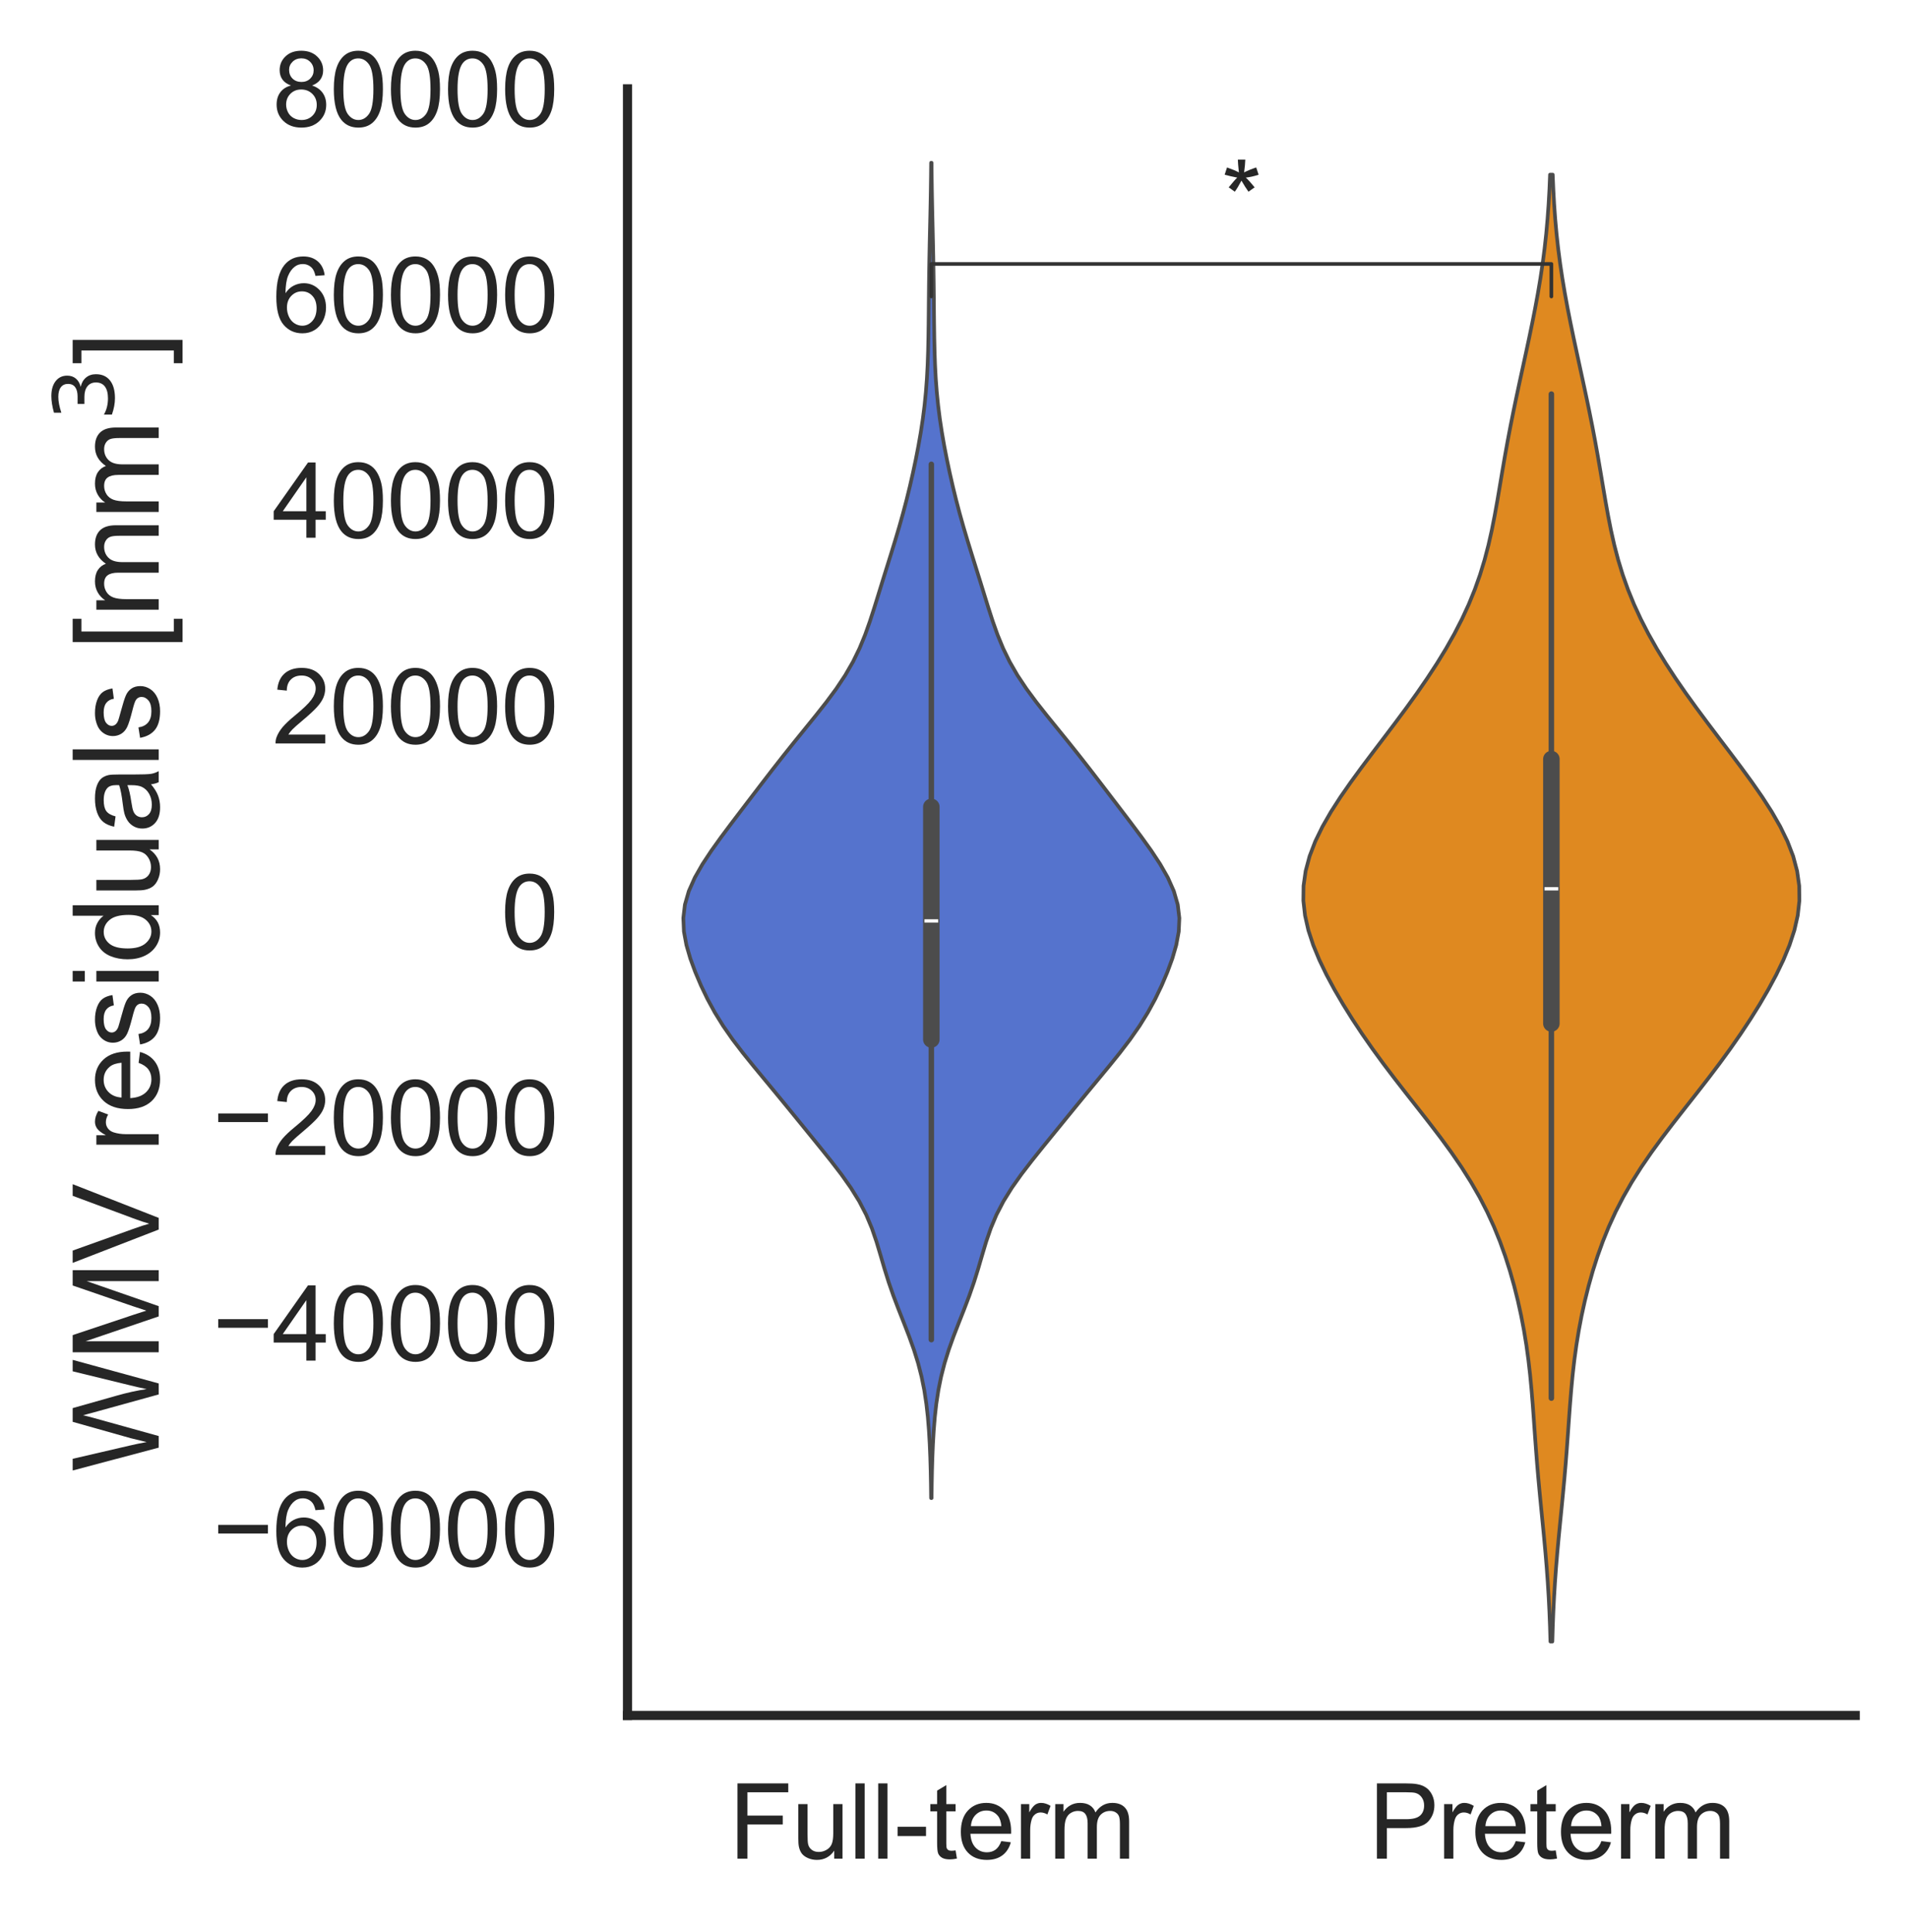 <?xml version="1.0" encoding="utf-8" standalone="no"?>
<!DOCTYPE svg PUBLIC "-//W3C//DTD SVG 1.1//EN"
  "http://www.w3.org/Graphics/SVG/1.1/DTD/svg11.dtd">
<svg xmlns:xlink="http://www.w3.org/1999/xlink" width="260.163pt" height="263.374pt" viewBox="0 0 260.163 263.374" xmlns="http://www.w3.org/2000/svg" version="1.1">
 <defs>
  <style type="text/css">*{stroke-linejoin: round; stroke-linecap: butt}</style>
 </defs>
 <g id="figure_1">
  <g id="patch_1">
   <path d="M 0 263.374 
L 260.163 263.374 
L 260.163 0 
L 0 0 
z
" style="fill: #ffffff"/>
  </g>
  <g id="axes_1">
   <g id="patch_2">
    <path d="M 85.563 233.871 
L 252.963 233.871 
L 252.963 12.111 
L 85.563 12.111 
z
" style="fill: #ffffff"/>
   </g>
   <g id="matplotlib.axis_1">
    <g id="xtick_1">
     <g id="text_1">
      <!-- Full-term -->
      <g style="fill: #262626" transform="translate(99.382 253.392) scale(0.14 -0.14)">
       <defs>
        <path id="ArialMT-46" d="M 525 0 
L 525 4581 
L 3616 4581 
L 3616 4041 
L 1131 4041 
L 1131 2622 
L 3281 2622 
L 3281 2081 
L 1131 2081 
L 1131 0 
L 525 0 
z
" transform="scale(0.016)"/>
        <path id="ArialMT-75" d="M 2597 0 
L 2597 488 
Q 2209 -75 1544 -75 
Q 1250 -75 995 37 
Q 741 150 617 320 
Q 494 491 444 738 
Q 409 903 409 1263 
L 409 3319 
L 972 3319 
L 972 1478 
Q 972 1038 1006 884 
Q 1059 663 1231 536 
Q 1403 409 1656 409 
Q 1909 409 2131 539 
Q 2353 669 2445 892 
Q 2538 1116 2538 1541 
L 2538 3319 
L 3100 3319 
L 3100 0 
L 2597 0 
z
" transform="scale(0.016)"/>
        <path id="ArialMT-6c" d="M 409 0 
L 409 4581 
L 972 4581 
L 972 0 
L 409 0 
z
" transform="scale(0.016)"/>
        <path id="ArialMT-2d" d="M 203 1375 
L 203 1941 
L 1931 1941 
L 1931 1375 
L 203 1375 
z
" transform="scale(0.016)"/>
        <path id="ArialMT-74" d="M 1650 503 
L 1731 6 
Q 1494 -44 1306 -44 
Q 1000 -44 831 53 
Q 663 150 594 308 
Q 525 466 525 972 
L 525 2881 
L 113 2881 
L 113 3319 
L 525 3319 
L 525 4141 
L 1084 4478 
L 1084 3319 
L 1650 3319 
L 1650 2881 
L 1084 2881 
L 1084 941 
Q 1084 700 1114 631 
Q 1144 563 1211 522 
Q 1278 481 1403 481 
Q 1497 481 1650 503 
z
" transform="scale(0.016)"/>
        <path id="ArialMT-65" d="M 2694 1069 
L 3275 997 
Q 3138 488 2766 206 
Q 2394 -75 1816 -75 
Q 1088 -75 661 373 
Q 234 822 234 1631 
Q 234 2469 665 2931 
Q 1097 3394 1784 3394 
Q 2450 3394 2872 2941 
Q 3294 2488 3294 1666 
Q 3294 1616 3291 1516 
L 816 1516 
Q 847 969 1125 678 
Q 1403 388 1819 388 
Q 2128 388 2347 550 
Q 2566 713 2694 1069 
z
M 847 1978 
L 2700 1978 
Q 2663 2397 2488 2606 
Q 2219 2931 1791 2931 
Q 1403 2931 1139 2672 
Q 875 2413 847 1978 
z
" transform="scale(0.016)"/>
        <path id="ArialMT-72" d="M 416 0 
L 416 3319 
L 922 3319 
L 922 2816 
Q 1116 3169 1280 3281 
Q 1444 3394 1641 3394 
Q 1925 3394 2219 3213 
L 2025 2691 
Q 1819 2813 1613 2813 
Q 1428 2813 1281 2702 
Q 1134 2591 1072 2394 
Q 978 2094 978 1738 
L 978 0 
L 416 0 
z
" transform="scale(0.016)"/>
        <path id="ArialMT-6d" d="M 422 0 
L 422 3319 
L 925 3319 
L 925 2853 
Q 1081 3097 1340 3245 
Q 1600 3394 1931 3394 
Q 2300 3394 2536 3241 
Q 2772 3088 2869 2813 
Q 3263 3394 3894 3394 
Q 4388 3394 4653 3120 
Q 4919 2847 4919 2278 
L 4919 0 
L 4359 0 
L 4359 2091 
Q 4359 2428 4304 2576 
Q 4250 2725 4106 2815 
Q 3963 2906 3769 2906 
Q 3419 2906 3187 2673 
Q 2956 2441 2956 1928 
L 2956 0 
L 2394 0 
L 2394 2156 
Q 2394 2531 2256 2718 
Q 2119 2906 1806 2906 
Q 1569 2906 1367 2781 
Q 1166 2656 1075 2415 
Q 984 2175 984 1722 
L 984 0 
L 422 0 
z
" transform="scale(0.016)"/>
       </defs>
       <use xlink:href="#ArialMT-46"/>
       <use xlink:href="#ArialMT-75" x="61.084"/>
       <use xlink:href="#ArialMT-6c" x="116.699"/>
       <use xlink:href="#ArialMT-6c" x="138.916"/>
       <use xlink:href="#ArialMT-2d" x="161.133"/>
       <use xlink:href="#ArialMT-74" x="194.434"/>
       <use xlink:href="#ArialMT-65" x="222.217"/>
       <use xlink:href="#ArialMT-72" x="277.832"/>
       <use xlink:href="#ArialMT-6d" x="311.133"/>
      </g>
     </g>
    </g>
    <g id="xtick_2">
     <g id="text_2">
      <!-- Preterm -->
      <g style="fill: #262626" transform="translate(186.645 253.392) scale(0.14 -0.14)">
       <defs>
        <path id="ArialMT-50" d="M 494 0 
L 494 4581 
L 2222 4581 
Q 2678 4581 2919 4538 
Q 3256 4481 3484 4323 
Q 3713 4166 3852 3881 
Q 3991 3597 3991 3256 
Q 3991 2672 3619 2267 
Q 3247 1863 2275 1863 
L 1100 1863 
L 1100 0 
L 494 0 
z
M 1100 2403 
L 2284 2403 
Q 2872 2403 3119 2622 
Q 3366 2841 3366 3238 
Q 3366 3525 3220 3729 
Q 3075 3934 2838 4000 
Q 2684 4041 2272 4041 
L 1100 4041 
L 1100 2403 
z
" transform="scale(0.016)"/>
       </defs>
       <use xlink:href="#ArialMT-50"/>
       <use xlink:href="#ArialMT-72" x="66.699"/>
       <use xlink:href="#ArialMT-65" x="100"/>
       <use xlink:href="#ArialMT-74" x="155.615"/>
       <use xlink:href="#ArialMT-65" x="183.398"/>
       <use xlink:href="#ArialMT-72" x="239.014"/>
       <use xlink:href="#ArialMT-6d" x="272.314"/>
      </g>
     </g>
    </g>
   </g>
   <g id="matplotlib.axis_2">
    <g id="ytick_1">
     <g id="text_3">
      <!-- −60000 -->
      <g style="fill: #262626" transform="translate(28.96 213.535) scale(0.14 -0.14)">
       <defs>
        <path id="ArialMT-2212" d="M 3381 1997 
L 356 1997 
L 356 2522 
L 3381 2522 
L 3381 1997 
z
" transform="scale(0.016)"/>
        <path id="ArialMT-36" d="M 3184 3459 
L 2625 3416 
Q 2550 3747 2413 3897 
Q 2184 4138 1850 4138 
Q 1581 4138 1378 3988 
Q 1113 3794 959 3422 
Q 806 3050 800 2363 
Q 1003 2672 1297 2822 
Q 1591 2972 1913 2972 
Q 2475 2972 2870 2558 
Q 3266 2144 3266 1488 
Q 3266 1056 3080 686 
Q 2894 316 2569 119 
Q 2244 -78 1831 -78 
Q 1128 -78 684 439 
Q 241 956 241 2144 
Q 241 3472 731 4075 
Q 1159 4600 1884 4600 
Q 2425 4600 2770 4297 
Q 3116 3994 3184 3459 
z
M 888 1484 
Q 888 1194 1011 928 
Q 1134 663 1356 523 
Q 1578 384 1822 384 
Q 2178 384 2434 671 
Q 2691 959 2691 1453 
Q 2691 1928 2437 2201 
Q 2184 2475 1800 2475 
Q 1419 2475 1153 2201 
Q 888 1928 888 1484 
z
" transform="scale(0.016)"/>
        <path id="ArialMT-30" d="M 266 2259 
Q 266 3072 433 3567 
Q 600 4063 929 4331 
Q 1259 4600 1759 4600 
Q 2128 4600 2406 4451 
Q 2684 4303 2865 4023 
Q 3047 3744 3150 3342 
Q 3253 2941 3253 2259 
Q 3253 1453 3087 958 
Q 2922 463 2592 192 
Q 2263 -78 1759 -78 
Q 1097 -78 719 397 
Q 266 969 266 2259 
z
M 844 2259 
Q 844 1131 1108 757 
Q 1372 384 1759 384 
Q 2147 384 2411 759 
Q 2675 1134 2675 2259 
Q 2675 3391 2411 3762 
Q 2147 4134 1753 4134 
Q 1366 4134 1134 3806 
Q 844 3388 844 2259 
z
" transform="scale(0.016)"/>
       </defs>
       <use xlink:href="#ArialMT-2212"/>
       <use xlink:href="#ArialMT-36" x="58.398"/>
       <use xlink:href="#ArialMT-30" x="114.014"/>
       <use xlink:href="#ArialMT-30" x="169.629"/>
       <use xlink:href="#ArialMT-30" x="225.244"/>
       <use xlink:href="#ArialMT-30" x="280.859"/>
      </g>
     </g>
    </g>
    <g id="ytick_2">
     <g id="text_4">
      <!-- −40000 -->
      <g style="fill: #262626" transform="translate(28.96 185.49) scale(0.14 -0.14)">
       <defs>
        <path id="ArialMT-34" d="M 2069 0 
L 2069 1097 
L 81 1097 
L 81 1613 
L 2172 4581 
L 2631 4581 
L 2631 1613 
L 3250 1613 
L 3250 1097 
L 2631 1097 
L 2631 0 
L 2069 0 
z
M 2069 1613 
L 2069 3678 
L 634 1613 
L 2069 1613 
z
" transform="scale(0.016)"/>
       </defs>
       <use xlink:href="#ArialMT-2212"/>
       <use xlink:href="#ArialMT-34" x="58.398"/>
       <use xlink:href="#ArialMT-30" x="114.014"/>
       <use xlink:href="#ArialMT-30" x="169.629"/>
       <use xlink:href="#ArialMT-30" x="225.244"/>
       <use xlink:href="#ArialMT-30" x="280.859"/>
      </g>
     </g>
    </g>
    <g id="ytick_3">
     <g id="text_5">
      <!-- −20000 -->
      <g style="fill: #262626" transform="translate(28.96 157.445) scale(0.14 -0.14)">
       <defs>
        <path id="ArialMT-32" d="M 3222 541 
L 3222 0 
L 194 0 
Q 188 203 259 391 
Q 375 700 629 1000 
Q 884 1300 1366 1694 
Q 2113 2306 2375 2664 
Q 2638 3022 2638 3341 
Q 2638 3675 2398 3904 
Q 2159 4134 1775 4134 
Q 1369 4134 1125 3890 
Q 881 3647 878 3216 
L 300 3275 
Q 359 3922 746 4261 
Q 1134 4600 1788 4600 
Q 2447 4600 2831 4234 
Q 3216 3869 3216 3328 
Q 3216 3053 3103 2787 
Q 2991 2522 2730 2228 
Q 2469 1934 1863 1422 
Q 1356 997 1212 845 
Q 1069 694 975 541 
L 3222 541 
z
" transform="scale(0.016)"/>
       </defs>
       <use xlink:href="#ArialMT-2212"/>
       <use xlink:href="#ArialMT-32" x="58.398"/>
       <use xlink:href="#ArialMT-30" x="114.014"/>
       <use xlink:href="#ArialMT-30" x="169.629"/>
       <use xlink:href="#ArialMT-30" x="225.244"/>
       <use xlink:href="#ArialMT-30" x="280.859"/>
      </g>
     </g>
    </g>
    <g id="ytick_4">
     <g id="text_6">
      <!-- 0 -->
      <g style="fill: #262626" transform="translate(68.278 129.401) scale(0.14 -0.14)">
       <use xlink:href="#ArialMT-30"/>
      </g>
     </g>
    </g>
    <g id="ytick_5">
     <g id="text_7">
      <!-- 20000 -->
      <g style="fill: #262626" transform="translate(37.137 101.356) scale(0.14 -0.14)">
       <use xlink:href="#ArialMT-32"/>
       <use xlink:href="#ArialMT-30" x="55.615"/>
       <use xlink:href="#ArialMT-30" x="111.23"/>
       <use xlink:href="#ArialMT-30" x="166.846"/>
       <use xlink:href="#ArialMT-30" x="222.461"/>
      </g>
     </g>
    </g>
    <g id="ytick_6">
     <g id="text_8">
      <!-- 40000 -->
      <g style="fill: #262626" transform="translate(37.137 73.311) scale(0.14 -0.14)">
       <use xlink:href="#ArialMT-34"/>
       <use xlink:href="#ArialMT-30" x="55.615"/>
       <use xlink:href="#ArialMT-30" x="111.23"/>
       <use xlink:href="#ArialMT-30" x="166.846"/>
       <use xlink:href="#ArialMT-30" x="222.461"/>
      </g>
     </g>
    </g>
    <g id="ytick_7">
     <g id="text_9">
      <!-- 60000 -->
      <g style="fill: #262626" transform="translate(37.137 45.266) scale(0.14 -0.14)">
       <use xlink:href="#ArialMT-36"/>
       <use xlink:href="#ArialMT-30" x="55.615"/>
       <use xlink:href="#ArialMT-30" x="111.23"/>
       <use xlink:href="#ArialMT-30" x="166.846"/>
       <use xlink:href="#ArialMT-30" x="222.461"/>
      </g>
     </g>
    </g>
    <g id="ytick_8">
     <g id="text_10">
      <!-- 80000 -->
      <g style="fill: #262626" transform="translate(37.137 17.221) scale(0.14 -0.14)">
       <defs>
        <path id="ArialMT-38" d="M 1131 2484 
Q 781 2613 612 2850 
Q 444 3088 444 3419 
Q 444 3919 803 4259 
Q 1163 4600 1759 4600 
Q 2359 4600 2725 4251 
Q 3091 3903 3091 3403 
Q 3091 3084 2923 2848 
Q 2756 2613 2416 2484 
Q 2838 2347 3058 2040 
Q 3278 1734 3278 1309 
Q 3278 722 2862 322 
Q 2447 -78 1769 -78 
Q 1091 -78 675 323 
Q 259 725 259 1325 
Q 259 1772 486 2073 
Q 713 2375 1131 2484 
z
M 1019 3438 
Q 1019 3113 1228 2906 
Q 1438 2700 1772 2700 
Q 2097 2700 2305 2904 
Q 2513 3109 2513 3406 
Q 2513 3716 2298 3927 
Q 2084 4138 1766 4138 
Q 1444 4138 1231 3931 
Q 1019 3725 1019 3438 
z
M 838 1322 
Q 838 1081 952 856 
Q 1066 631 1291 507 
Q 1516 384 1775 384 
Q 2178 384 2440 643 
Q 2703 903 2703 1303 
Q 2703 1709 2433 1975 
Q 2163 2241 1756 2241 
Q 1359 2241 1098 1978 
Q 838 1716 838 1322 
z
" transform="scale(0.016)"/>
       </defs>
       <use xlink:href="#ArialMT-38"/>
       <use xlink:href="#ArialMT-30" x="55.615"/>
       <use xlink:href="#ArialMT-30" x="111.23"/>
       <use xlink:href="#ArialMT-30" x="166.846"/>
       <use xlink:href="#ArialMT-30" x="222.461"/>
      </g>
     </g>
    </g>
    <g id="text_11">
     <!-- WMV residuals [mm$^3$] -->
     <g style="fill: #262626" transform="translate(21.76 200.671) rotate(-90) scale(0.16 -0.16)">
      <defs>
       <path id="ArialMT-57" d="M 1294 0 
L 78 4581 
L 700 4581 
L 1397 1578 
Q 1509 1106 1591 641 
Q 1766 1375 1797 1488 
L 2669 4581 
L 3400 4581 
L 4056 2263 
Q 4303 1400 4413 641 
Q 4500 1075 4641 1638 
L 5359 4581 
L 5969 4581 
L 4713 0 
L 4128 0 
L 3163 3491 
Q 3041 3928 3019 4028 
Q 2947 3713 2884 3491 
L 1913 0 
L 1294 0 
z
" transform="scale(0.016)"/>
       <path id="ArialMT-4d" d="M 475 0 
L 475 4581 
L 1388 4581 
L 2472 1338 
Q 2622 884 2691 659 
Q 2769 909 2934 1394 
L 4031 4581 
L 4847 4581 
L 4847 0 
L 4263 0 
L 4263 3834 
L 2931 0 
L 2384 0 
L 1059 3900 
L 1059 0 
L 475 0 
z
" transform="scale(0.016)"/>
       <path id="ArialMT-56" d="M 1803 0 
L 28 4581 
L 684 4581 
L 1875 1253 
Q 2019 853 2116 503 
Q 2222 878 2363 1253 
L 3600 4581 
L 4219 4581 
L 2425 0 
L 1803 0 
z
" transform="scale(0.016)"/>
       <path id="ArialMT-20" transform="scale(0.016)"/>
       <path id="ArialMT-73" d="M 197 991 
L 753 1078 
Q 800 744 1014 566 
Q 1228 388 1613 388 
Q 2000 388 2187 545 
Q 2375 703 2375 916 
Q 2375 1106 2209 1216 
Q 2094 1291 1634 1406 
Q 1016 1563 777 1677 
Q 538 1791 414 1992 
Q 291 2194 291 2438 
Q 291 2659 392 2848 
Q 494 3038 669 3163 
Q 800 3259 1026 3326 
Q 1253 3394 1513 3394 
Q 1903 3394 2198 3281 
Q 2494 3169 2634 2976 
Q 2775 2784 2828 2463 
L 2278 2388 
Q 2241 2644 2061 2787 
Q 1881 2931 1553 2931 
Q 1166 2931 1000 2803 
Q 834 2675 834 2503 
Q 834 2394 903 2306 
Q 972 2216 1119 2156 
Q 1203 2125 1616 2013 
Q 2213 1853 2448 1751 
Q 2684 1650 2818 1456 
Q 2953 1263 2953 975 
Q 2953 694 2789 445 
Q 2625 197 2315 61 
Q 2006 -75 1616 -75 
Q 969 -75 630 194 
Q 291 463 197 991 
z
" transform="scale(0.016)"/>
       <path id="ArialMT-69" d="M 425 3934 
L 425 4581 
L 988 4581 
L 988 3934 
L 425 3934 
z
M 425 0 
L 425 3319 
L 988 3319 
L 988 0 
L 425 0 
z
" transform="scale(0.016)"/>
       <path id="ArialMT-64" d="M 2575 0 
L 2575 419 
Q 2259 -75 1647 -75 
Q 1250 -75 917 144 
Q 584 363 401 755 
Q 219 1147 219 1656 
Q 219 2153 384 2558 
Q 550 2963 881 3178 
Q 1213 3394 1622 3394 
Q 1922 3394 2156 3267 
Q 2391 3141 2538 2938 
L 2538 4581 
L 3097 4581 
L 3097 0 
L 2575 0 
z
M 797 1656 
Q 797 1019 1065 703 
Q 1334 388 1700 388 
Q 2069 388 2326 689 
Q 2584 991 2584 1609 
Q 2584 2291 2321 2609 
Q 2059 2928 1675 2928 
Q 1300 2928 1048 2622 
Q 797 2316 797 1656 
z
" transform="scale(0.016)"/>
       <path id="ArialMT-61" d="M 2588 409 
Q 2275 144 1986 34 
Q 1697 -75 1366 -75 
Q 819 -75 525 192 
Q 231 459 231 875 
Q 231 1119 342 1320 
Q 453 1522 633 1644 
Q 813 1766 1038 1828 
Q 1203 1872 1538 1913 
Q 2219 1994 2541 2106 
Q 2544 2222 2544 2253 
Q 2544 2597 2384 2738 
Q 2169 2928 1744 2928 
Q 1347 2928 1158 2789 
Q 969 2650 878 2297 
L 328 2372 
Q 403 2725 575 2942 
Q 747 3159 1072 3276 
Q 1397 3394 1825 3394 
Q 2250 3394 2515 3294 
Q 2781 3194 2906 3042 
Q 3031 2891 3081 2659 
Q 3109 2516 3109 2141 
L 3109 1391 
Q 3109 606 3145 398 
Q 3181 191 3288 0 
L 2700 0 
Q 2613 175 2588 409 
z
M 2541 1666 
Q 2234 1541 1622 1453 
Q 1275 1403 1131 1340 
Q 988 1278 909 1158 
Q 831 1038 831 891 
Q 831 666 1001 516 
Q 1172 366 1500 366 
Q 1825 366 2078 508 
Q 2331 650 2450 897 
Q 2541 1088 2541 1459 
L 2541 1666 
z
" transform="scale(0.016)"/>
       <path id="ArialMT-5b" d="M 434 -1272 
L 434 4581 
L 1675 4581 
L 1675 4116 
L 997 4116 
L 997 -806 
L 1675 -806 
L 1675 -1272 
L 434 -1272 
z
" transform="scale(0.016)"/>
       <path id="DejaVuSans-33" d="M 2597 2516 
Q 3050 2419 3304 2112 
Q 3559 1806 3559 1356 
Q 3559 666 3084 287 
Q 2609 -91 1734 -91 
Q 1441 -91 1130 -33 
Q 819 25 488 141 
L 488 750 
Q 750 597 1062 519 
Q 1375 441 1716 441 
Q 2309 441 2620 675 
Q 2931 909 2931 1356 
Q 2931 1769 2642 2001 
Q 2353 2234 1838 2234 
L 1294 2234 
L 1294 2753 
L 1863 2753 
Q 2328 2753 2575 2939 
Q 2822 3125 2822 3475 
Q 2822 3834 2567 4026 
Q 2313 4219 1838 4219 
Q 1578 4219 1281 4162 
Q 984 4106 628 3988 
L 628 4550 
Q 988 4650 1302 4700 
Q 1616 4750 1894 4750 
Q 2613 4750 3031 4423 
Q 3450 4097 3450 3541 
Q 3450 3153 3228 2886 
Q 3006 2619 2597 2516 
z
" transform="scale(0.016)"/>
       <path id="ArialMT-5d" d="M 1363 -1272 
L 122 -1272 
L 122 -806 
L 800 -806 
L 800 4116 
L 122 4116 
L 122 4581 
L 1363 4581 
L 1363 -1272 
z
" transform="scale(0.016)"/>
      </defs>
      <use xlink:href="#ArialMT-57" transform="translate(0 0.766)"/>
      <use xlink:href="#ArialMT-4d" transform="translate(94.385 0.766)"/>
      <use xlink:href="#ArialMT-56" transform="translate(177.686 0.766)"/>
      <use xlink:href="#ArialMT-20" transform="translate(244.385 0.766)"/>
      <use xlink:href="#ArialMT-72" transform="translate(272.168 0.766)"/>
      <use xlink:href="#ArialMT-65" transform="translate(305.469 0.766)"/>
      <use xlink:href="#ArialMT-73" transform="translate(361.084 0.766)"/>
      <use xlink:href="#ArialMT-69" transform="translate(411.084 0.766)"/>
      <use xlink:href="#ArialMT-64" transform="translate(433.301 0.766)"/>
      <use xlink:href="#ArialMT-75" transform="translate(488.916 0.766)"/>
      <use xlink:href="#ArialMT-61" transform="translate(544.531 0.766)"/>
      <use xlink:href="#ArialMT-6c" transform="translate(600.146 0.766)"/>
      <use xlink:href="#ArialMT-73" transform="translate(622.363 0.766)"/>
      <use xlink:href="#ArialMT-20" transform="translate(672.363 0.766)"/>
      <use xlink:href="#ArialMT-5b" transform="translate(700.146 0.766)"/>
      <use xlink:href="#ArialMT-6d" transform="translate(727.93 0.766)"/>
      <use xlink:href="#ArialMT-6d" transform="translate(811.23 0.766)"/>
      <use xlink:href="#DejaVuSans-33" transform="translate(895.488 39.047) scale(0.7)"/>
      <use xlink:href="#ArialMT-5d" transform="translate(942.759 0.766)"/>
     </g>
    </g>
   </g>
   <g id="PolyCollection_1">
    <defs>
     <path id="m9ea8e3e744" d="M 127.023 -59.145 
L 126.958 -59.145 
L 126.935 -60.984 
L 126.899 -62.823 
L 126.846 -64.661 
L 126.77 -66.5 
L 126.663 -68.339 
L 126.514 -70.178 
L 126.308 -72.016 
L 126.028 -73.855 
L 125.657 -75.694 
L 125.186 -77.533 
L 124.613 -79.372 
L 123.954 -81.21 
L 123.241 -83.049 
L 122.515 -84.888 
L 121.817 -86.727 
L 121.179 -88.565 
L 120.604 -90.404 
L 120.067 -92.243 
L 119.516 -94.082 
L 118.885 -95.92 
L 118.113 -97.759 
L 117.159 -99.598 
L 116.019 -101.437 
L 114.718 -103.276 
L 113.304 -105.114 
L 111.829 -106.953 
L 110.334 -108.792 
L 108.837 -110.631 
L 107.338 -112.469 
L 105.828 -114.308 
L 104.305 -116.147 
L 102.783 -117.986 
L 101.298 -119.825 
L 99.893 -121.663 
L 98.61 -123.502 
L 97.469 -125.341 
L 96.467 -127.18 
L 95.584 -129.018 
L 94.804 -130.857 
L 94.129 -132.696 
L 93.594 -134.535 
L 93.255 -136.373 
L 93.173 -138.212 
L 93.392 -140.051 
L 93.924 -141.89 
L 94.742 -143.729 
L 95.791 -145.567 
L 97.006 -147.406 
L 98.324 -149.245 
L 99.698 -151.084 
L 101.096 -152.922 
L 102.5 -154.761 
L 103.907 -156.6 
L 105.324 -158.439 
L 106.762 -160.277 
L 108.228 -162.116 
L 109.72 -163.955 
L 111.212 -165.794 
L 112.663 -167.633 
L 114.024 -169.471 
L 115.247 -171.31 
L 116.307 -173.149 
L 117.204 -174.988 
L 117.96 -176.826 
L 118.614 -178.665 
L 119.21 -180.504 
L 119.781 -182.343 
L 120.349 -184.182 
L 120.922 -186.02 
L 121.497 -187.859 
L 122.063 -189.698 
L 122.609 -191.537 
L 123.126 -193.375 
L 123.61 -195.214 
L 124.061 -197.053 
L 124.48 -198.892 
L 124.869 -200.73 
L 125.226 -202.569 
L 125.548 -204.408 
L 125.828 -206.247 
L 126.061 -208.086 
L 126.246 -209.924 
L 126.384 -211.763 
L 126.482 -213.602 
L 126.547 -215.441 
L 126.588 -217.279 
L 126.614 -219.118 
L 126.632 -220.957 
L 126.649 -222.796 
L 126.668 -224.634 
L 126.692 -226.473 
L 126.724 -228.312 
L 126.761 -230.151 
L 126.803 -231.99 
L 126.845 -233.828 
L 126.884 -235.667 
L 126.917 -237.506 
L 126.943 -239.345 
L 126.962 -241.183 
L 127.02 -241.183 
L 127.02 -241.183 
L 127.038 -239.345 
L 127.064 -237.506 
L 127.098 -235.667 
L 127.137 -233.828 
L 127.179 -231.99 
L 127.22 -230.151 
L 127.258 -228.312 
L 127.289 -226.473 
L 127.314 -224.634 
L 127.333 -222.796 
L 127.349 -220.957 
L 127.368 -219.118 
L 127.394 -217.279 
L 127.435 -215.441 
L 127.499 -213.602 
L 127.597 -211.763 
L 127.735 -209.924 
L 127.92 -208.086 
L 128.154 -206.247 
L 128.434 -204.408 
L 128.755 -202.569 
L 129.113 -200.73 
L 129.502 -198.892 
L 129.921 -197.053 
L 130.371 -195.214 
L 130.855 -193.375 
L 131.372 -191.537 
L 131.919 -189.698 
L 132.485 -187.859 
L 133.059 -186.02 
L 133.633 -184.182 
L 134.201 -182.343 
L 134.772 -180.504 
L 135.367 -178.665 
L 136.022 -176.826 
L 136.778 -174.988 
L 137.674 -173.149 
L 138.734 -171.31 
L 139.958 -169.471 
L 141.318 -167.633 
L 142.77 -165.794 
L 144.262 -163.955 
L 145.753 -162.116 
L 147.22 -160.277 
L 148.657 -158.439 
L 150.074 -156.6 
L 151.481 -154.761 
L 152.886 -152.922 
L 154.283 -151.084 
L 155.657 -149.245 
L 156.976 -147.406 
L 158.19 -145.567 
L 159.24 -143.729 
L 160.057 -141.89 
L 160.589 -140.051 
L 160.809 -138.212 
L 160.727 -136.373 
L 160.387 -134.535 
L 159.852 -132.696 
L 159.178 -130.857 
L 158.397 -129.018 
L 157.515 -127.18 
L 156.512 -125.341 
L 155.371 -123.502 
L 154.088 -121.663 
L 152.684 -119.825 
L 151.198 -117.986 
L 149.676 -116.147 
L 148.153 -114.308 
L 146.644 -112.469 
L 145.145 -110.631 
L 143.648 -108.792 
L 142.152 -106.953 
L 140.678 -105.114 
L 139.264 -103.276 
L 137.963 -101.437 
L 136.822 -99.598 
L 135.869 -97.759 
L 135.096 -95.92 
L 134.465 -94.082 
L 133.915 -92.243 
L 133.378 -90.404 
L 132.803 -88.565 
L 132.164 -86.727 
L 131.467 -84.888 
L 130.741 -83.049 
L 130.027 -81.21 
L 129.369 -79.372 
L 128.796 -77.533 
L 128.324 -75.694 
L 127.954 -73.855 
L 127.673 -72.016 
L 127.467 -70.178 
L 127.318 -68.339 
L 127.211 -66.5 
L 127.135 -64.661 
L 127.082 -62.823 
L 127.046 -60.984 
L 127.023 -59.145 
z
" style="stroke: #4c4c4c; stroke-width: 0.5"/>
    </defs>
    <g clip-path="url(#p888fa24277)">
     <use xlink:href="#m9ea8e3e744" x="0" y="263.374" style="fill: #5573cd; stroke: #4c4c4c; stroke-width: 0.5"/>
    </g>
   </g>
   <g id="PolyCollection_2">
    <defs>
     <path id="ma2e98eaff4" d="M 211.666 -39.583 
L 211.407 -39.583 
L 211.347 -41.603 
L 211.268 -43.623 
L 211.167 -45.644 
L 211.043 -47.664 
L 210.896 -49.684 
L 210.727 -51.704 
L 210.542 -53.724 
L 210.345 -55.744 
L 210.145 -57.764 
L 209.948 -59.784 
L 209.761 -61.804 
L 209.587 -63.824 
L 209.429 -65.844 
L 209.282 -67.864 
L 209.139 -69.884 
L 208.992 -71.904 
L 208.827 -73.924 
L 208.635 -75.944 
L 208.404 -77.964 
L 208.127 -79.984 
L 207.797 -82.004 
L 207.411 -84.024 
L 206.967 -86.044 
L 206.462 -88.064 
L 205.892 -90.084 
L 205.249 -92.104 
L 204.523 -94.124 
L 203.704 -96.144 
L 202.778 -98.164 
L 201.738 -100.184 
L 200.578 -102.204 
L 199.301 -104.224 
L 197.915 -106.244 
L 196.44 -108.264 
L 194.897 -110.284 
L 193.317 -112.304 
L 191.727 -114.324 
L 190.156 -116.344 
L 188.624 -118.364 
L 187.149 -120.384 
L 185.74 -122.405 
L 184.402 -124.425 
L 183.14 -126.445 
L 181.96 -128.465 
L 180.873 -130.485 
L 179.9 -132.505 
L 179.066 -134.525 
L 178.403 -136.545 
L 177.945 -138.565 
L 177.718 -140.585 
L 177.743 -142.605 
L 178.028 -144.625 
L 178.567 -146.645 
L 179.342 -148.665 
L 180.326 -150.685 
L 181.486 -152.705 
L 182.786 -154.725 
L 184.191 -156.745 
L 185.667 -158.765 
L 187.186 -160.785 
L 188.72 -162.805 
L 190.247 -164.825 
L 191.748 -166.845 
L 193.203 -168.865 
L 194.598 -170.885 
L 195.92 -172.905 
L 197.157 -174.925 
L 198.299 -176.945 
L 199.339 -178.965 
L 200.271 -180.985 
L 201.094 -183.005 
L 201.81 -185.025 
L 202.427 -187.045 
L 202.955 -189.065 
L 203.41 -191.085 
L 203.809 -193.105 
L 204.171 -195.125 
L 204.514 -197.145 
L 204.853 -199.166 
L 205.201 -201.186 
L 205.565 -203.206 
L 205.949 -205.226 
L 206.352 -207.246 
L 206.772 -209.266 
L 207.204 -211.286 
L 207.643 -213.306 
L 208.082 -215.326 
L 208.514 -217.346 
L 208.932 -219.366 
L 209.33 -221.386 
L 209.701 -223.406 
L 210.041 -225.426 
L 210.343 -227.446 
L 210.606 -229.466 
L 210.829 -231.486 
L 211.011 -233.506 
L 211.157 -235.526 
L 211.27 -237.546 
L 211.354 -239.566 
L 211.718 -239.566 
L 211.718 -239.566 
L 211.803 -237.546 
L 211.915 -235.526 
L 212.061 -233.506 
L 212.244 -231.486 
L 212.466 -229.466 
L 212.729 -227.446 
L 213.032 -225.426 
L 213.371 -223.406 
L 213.742 -221.386 
L 214.14 -219.366 
L 214.559 -217.346 
L 214.991 -215.326 
L 215.429 -213.306 
L 215.868 -211.286 
L 216.3 -209.266 
L 216.72 -207.246 
L 217.124 -205.226 
L 217.507 -203.206 
L 217.871 -201.186 
L 218.219 -199.166 
L 218.559 -197.145 
L 218.902 -195.125 
L 219.264 -193.105 
L 219.662 -191.085 
L 220.117 -189.065 
L 220.645 -187.045 
L 221.262 -185.025 
L 221.979 -183.005 
L 222.802 -180.985 
L 223.734 -178.965 
L 224.773 -176.945 
L 225.915 -174.925 
L 227.152 -172.905 
L 228.474 -170.885 
L 229.869 -168.865 
L 231.325 -166.845 
L 232.825 -164.825 
L 234.352 -162.805 
L 235.887 -160.785 
L 237.405 -158.765 
L 238.881 -156.745 
L 240.286 -154.725 
L 241.586 -152.705 
L 242.746 -150.685 
L 243.73 -148.665 
L 244.506 -146.645 
L 245.044 -144.625 
L 245.329 -142.605 
L 245.354 -140.585 
L 245.128 -138.565 
L 244.669 -136.545 
L 244.007 -134.525 
L 243.173 -132.505 
L 242.199 -130.485 
L 241.113 -128.465 
L 239.932 -126.445 
L 238.67 -124.425 
L 237.332 -122.405 
L 235.923 -120.384 
L 234.448 -118.364 
L 232.917 -116.344 
L 231.345 -114.324 
L 229.755 -112.304 
L 228.175 -110.284 
L 226.633 -108.264 
L 225.157 -106.244 
L 223.772 -104.224 
L 222.494 -102.204 
L 221.334 -100.184 
L 220.294 -98.164 
L 219.369 -96.144 
L 218.549 -94.124 
L 217.823 -92.104 
L 217.18 -90.084 
L 216.61 -88.064 
L 216.105 -86.044 
L 215.661 -84.024 
L 215.276 -82.004 
L 214.946 -79.984 
L 214.668 -77.964 
L 214.437 -75.944 
L 214.245 -73.924 
L 214.081 -71.904 
L 213.933 -69.884 
L 213.791 -67.864 
L 213.644 -65.844 
L 213.485 -63.824 
L 213.312 -61.804 
L 213.124 -59.784 
L 212.928 -57.764 
L 212.727 -55.744 
L 212.53 -53.724 
L 212.345 -51.704 
L 212.176 -49.684 
L 212.029 -47.664 
L 211.905 -45.644 
L 211.804 -43.623 
L 211.725 -41.603 
L 211.666 -39.583 
z
" style="stroke: #4c4c4c; stroke-width: 0.5"/>
    </defs>
    <g clip-path="url(#p888fa24277)">
     <use xlink:href="#ma2e98eaff4" x="0" y="263.374" style="fill: #df8920; stroke: #4c4c4c; stroke-width: 0.5"/>
    </g>
   </g>
   <g id="line2d_1">
    <path d="M 126.991 182.635 
L 126.991 63.301 
" clip-path="url(#p888fa24277)" style="fill: none; stroke: #4c4c4c; stroke-width: 0.75; stroke-linecap: round"/>
   </g>
   <g id="line2d_2">
    <path d="M 126.991 141.711 
L 126.991 110 
" clip-path="url(#p888fa24277)" style="fill: none; stroke: #4c4c4c; stroke-width: 2.25; stroke-linecap: round"/>
   </g>
   <g id="line2d_3">
    <path d="M 126.991 125.548 
" clip-path="url(#p888fa24277)" style="fill: none; stroke: #4c4c4c; stroke-width: 1.5; stroke-linecap: round"/>
    <defs>
     <path id="m7da335dc26" d="M 0.938 0 
L -0.938 -0 
" style="stroke: #ffffff; stroke-width: 0.45"/>
    </defs>
    <g clip-path="url(#p888fa24277)">
     <use xlink:href="#m7da335dc26" x="126.991" y="125.548" style="fill: #ffffff; stroke: #ffffff; stroke-width: 0.45"/>
    </g>
   </g>
   <g id="line2d_4">
    <path d="M 211.536 190.607 
L 211.536 53.726 
" clip-path="url(#p888fa24277)" style="fill: none; stroke: #4c4c4c; stroke-width: 0.75; stroke-linecap: round"/>
   </g>
   <g id="line2d_5">
    <path d="M 211.536 139.532 
L 211.536 103.485 
" clip-path="url(#p888fa24277)" style="fill: none; stroke: #4c4c4c; stroke-width: 2.25; stroke-linecap: round"/>
   </g>
   <g id="line2d_6">
    <path d="M 211.536 121.172 
" clip-path="url(#p888fa24277)" style="fill: none; stroke: #4c4c4c; stroke-width: 1.5; stroke-linecap: round"/>
    <g clip-path="url(#p888fa24277)">
     <use xlink:href="#m7da335dc26" x="211.536" y="121.172" style="fill: #ffffff; stroke: #ffffff; stroke-width: 0.45"/>
    </g>
   </g>
   <g id="line2d_7">
    <path d="M 126.991 40.42 
L 126.991 35.985 
L 211.536 35.985 
L 211.536 40.42 
" style="fill: none; stroke: #333333; stroke-width: 0.5; stroke-linecap: round"/>
   </g>
   <g id="patch_3">
    <path d="M 85.563 233.871 
L 85.563 12.111 
" style="fill: none; stroke: #262626; stroke-width: 1.25; stroke-linejoin: miter; stroke-linecap: square"/>
   </g>
   <g id="patch_4">
    <path d="M 85.563 233.871 
L 252.963 233.871 
" style="fill: none; stroke: #262626; stroke-width: 1.25; stroke-linejoin: miter; stroke-linecap: square"/>
   </g>
   <g id="text_12">
    <!-- * -->
    <g style="fill: #262626" transform="translate(166.539 32.202) scale(0.14 -0.14)">
     <defs>
      <path id="ArialMT-2a" d="M 200 3741 
L 344 4184 
Q 841 4009 1066 3881 
Q 1006 4447 1003 4659 
L 1456 4659 
Q 1447 4350 1384 3884 
Q 1706 4047 2122 4184 
L 2266 3741 
Q 1869 3609 1488 3566 
Q 1678 3400 2025 2975 
L 1650 2709 
Q 1469 2956 1222 3381 
Q 991 2941 816 2709 
L 447 2975 
Q 809 3422 966 3566 
Q 563 3644 200 3741 
z
" transform="scale(0.016)"/>
     </defs>
     <use xlink:href="#ArialMT-2a"/>
    </g>
   </g>
  </g>
 </g>
 <defs>
  <clipPath id="p888fa24277">
   <rect x="85.563" y="12.111" width="167.4" height="221.76"/>
  </clipPath>
 </defs>
</svg>
